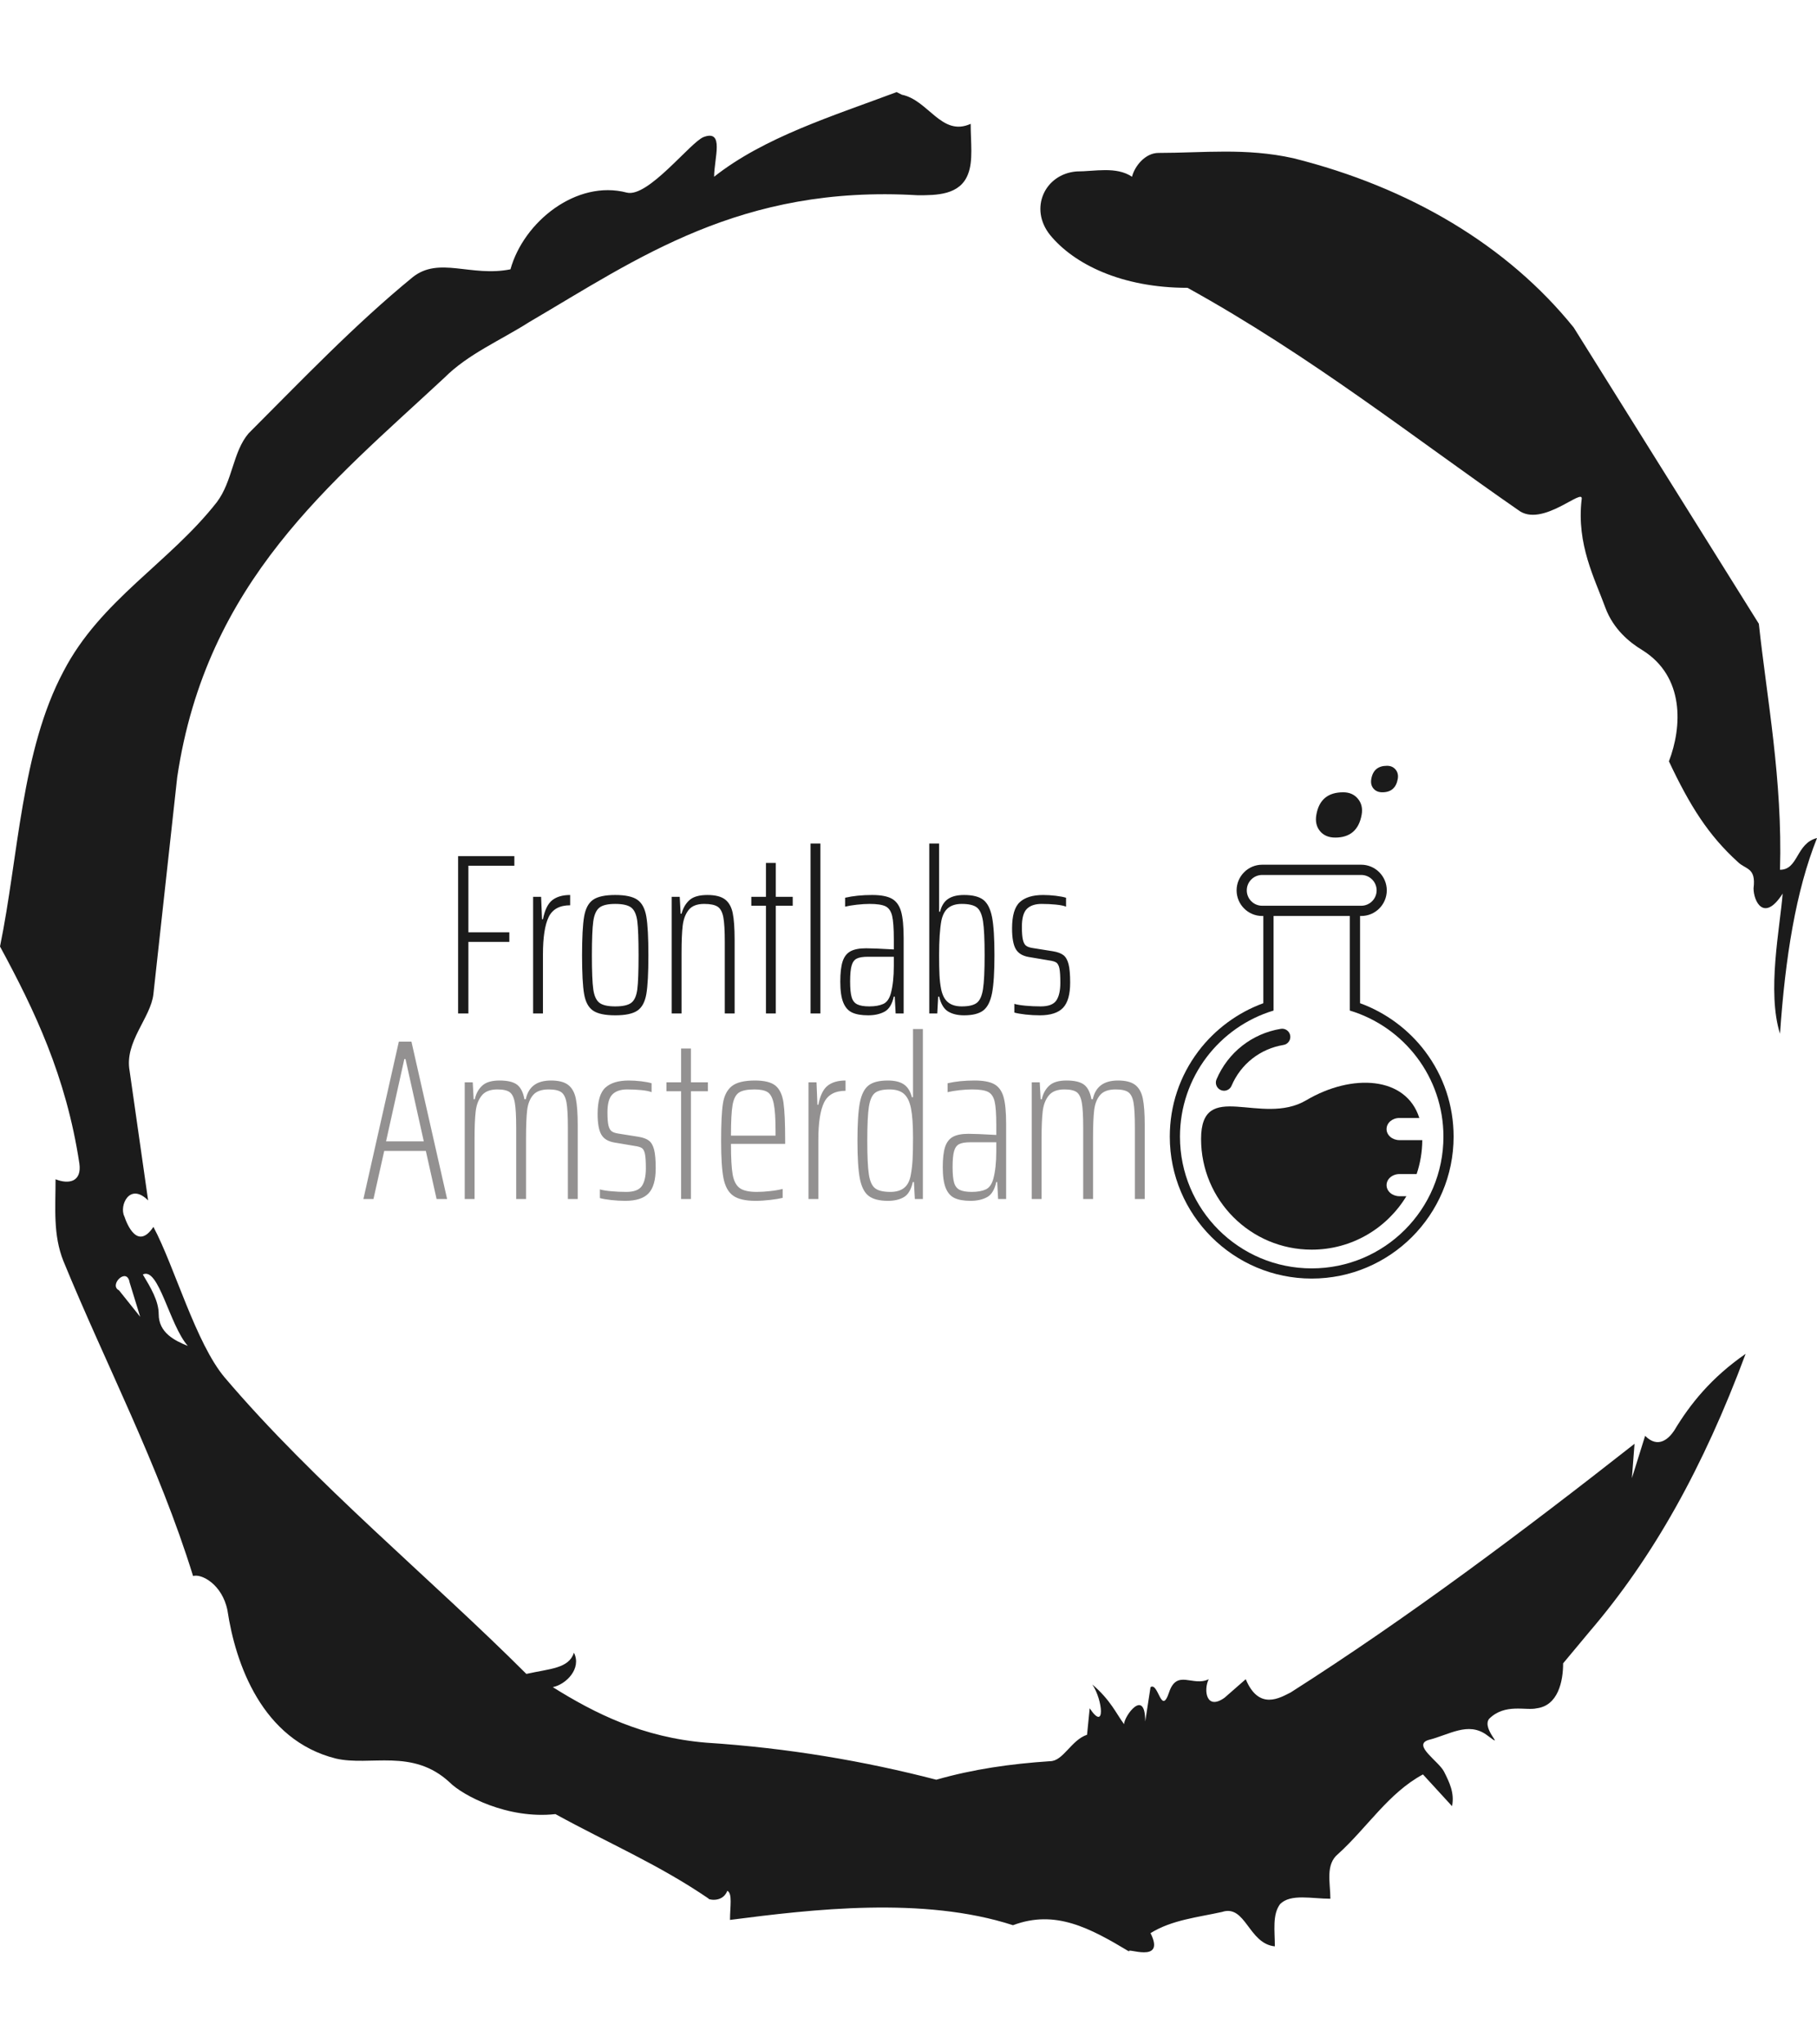 <svg xmlns="http://www.w3.org/2000/svg" version="1.1" xmlns:xlink="http://www.w3.org/1999/xlink" xmlns:svgjs="http://svgjs.dev/svgjs" width="1000" height="1125" viewBox="0 0 1000 1125"><g transform="matrix(1,0,0,1,0,0)"><svg viewBox="0 0 320 360" data-background-color="#ffffff" preserveAspectRatio="xMidYMid meet" height="1125" width="1000" xmlns="http://www.w3.org/2000/svg" xmlns:xlink="http://www.w3.org/1999/xlink"><g id="tight-bounds" transform="matrix(1,0,0,1,0,0)"><svg viewBox="0 0 320 360" height="360" width="320"><g><svg></svg></g><g><svg viewBox="0 0 320 360" height="360" width="320"><g><path transform="translate(-74.993,-51.79) scale(4.658,4.658)" d="M20.6 59.9l0.8 1-0.4-1.3c-0.1-0.6-0.8 0.1-0.4 0.3M21.5 59.3c0.3 0.5 0.6 1 0.6 1.5 0 0.7 0.6 1 1.1 1.2-0.7-0.8-1.1-3-1.7-2.7M59.9 16.9c1.7 0 3.3-0.2 5.1 0.2 4.4 1.1 8.1 3.3 10.6 6.4l7 11.2c0.3 2.8 0.9 5.9 0.8 9.3 0.7 0 0.6-1 1.4-1.2-0.8 2-1.2 4.5-1.4 7.4-0.5-1.6 0-4 0.1-5.3-0.7 1.1-1.1 0.3-1.1-0.2 0.1-0.8-0.3-0.7-0.6-1-1.1-1-1.8-2.1-2.6-3.8 0.5-1.3 0.6-3.2-1-4.2-0.5-0.3-1.1-0.8-1.4-1.6-0.4-1.1-1.1-2.4-0.9-4.1 0.1-0.5-1.5 1.1-2.4 0.4-3.9-2.7-7.8-5.8-12.5-8.4-2.5 0-4.3-0.9-5.2-2-0.8-1-0.2-2.3 1-2.4 0.7 0 1.5-0.2 2.1 0.2 0.1-0.4 0.5-0.9 1-0.9M50 14.6l0.2 0.1c1 0.2 1.5 1.6 2.6 1.1 0 0.7 0.1 1.4-0.1 1.9-0.3 0.8-1.2 0.8-1.9 0.8-6.7-0.4-10.6 2.4-14.7 4.8-1.1 0.7-2.3 1.2-3.2 2.1-4.3 4-9 7.7-10.1 15.1l-0.9 8.2c-0.1 0.9-1.1 1.8-0.9 2.9l0.7 4.9c-0.7-0.7-1.1 0.2-0.9 0.6 0.1 0.3 0.5 1.3 1.1 0.4 0.8 1.5 1.6 4.4 2.7 5.7 3.4 4 7.8 7.6 11.4 11.2 0.9-0.2 1.6-0.2 1.8-0.8 0.3 0.6-0.3 1.2-0.8 1.3 1.6 1 3.4 1.9 5.8 2.1 3.1 0.2 6 0.7 8.7 1.4 1.4-0.4 2.8-0.6 4.3-0.7 0.5 0 0.8-0.8 1.4-1l0.1-1c0.6 0.9 0.5-0.3 0.1-0.9 0.7 0.6 0.9 1.1 1.2 1.5 0-0.3 0.8-1.4 0.8-0.1l0.2-1.3c0.3-0.2 0.4 1.1 0.7 0.2 0.3-0.9 0.9-0.2 1.5-0.5-0.2 0.4-0.1 1.2 0.6 0.7l0.8-0.7c0.5 1.2 1.3 0.7 1.7 0.5 4.4-2.8 8.8-6.1 13-9.4l-0.1 1.3 0.5-1.6c0.5 0.5 0.9 0.1 1.1-0.2 0.6-1 1.4-2 2.7-2.9-1.6 4.3-3.5 7.7-5.9 10.5l-1 1.2c0 0.7-0.2 1.6-1 1.7-0.4 0.1-1.2-0.2-1.8 0.4-0.3 0.4 0.7 1.2-0.1 0.6-0.7-0.5-1.4 0-2.2 0.2-0.6 0.2 0.4 0.8 0.6 1.2 0.2 0.4 0.4 0.8 0.3 1.3l-1.1-1.2c-1.3 0.7-2.1 2-3.2 3-0.5 0.4-0.3 1.1-0.3 1.7-0.7 0-1.5-0.2-1.9 0.2-0.3 0.4-0.2 1-0.2 1.6-1-0.1-1.1-1.6-2-1.3-0.9 0.2-1.9 0.3-2.7 0.8 0.6 1.2-1 0.5-0.8 0.7-1.5-0.9-2.8-1.6-4.4-1-3.4-1.1-7.6-0.6-10.7-0.2 0-0.5 0.1-1-0.1-1.1-0.2 0.5-0.8 0.3-0.7 0.3-1.9-1.3-3.8-2.1-5.8-3.2-1.8 0.2-3.5-0.7-4-1.2-1.4-1.3-3-0.6-4.3-0.9-2.8-0.7-3.8-3.6-4.1-5.6-0.2-1-1-1.4-1.3-1.3-1.3-4.2-3.3-8-4.9-11.9-0.4-1-0.3-2-0.3-3.1 0.5 0.2 1 0.1 0.9-0.6-0.5-3.3-1.7-5.8-3-8.2 0.7-3.4 0.8-7.4 2.4-10.4 1.4-2.7 4-4.1 5.8-6.4 0.6-0.8 0.6-1.9 1.2-2.6 2-2 4-4.1 6.2-5.9 1-0.8 2.2 0 3.7-0.3 0.5-1.8 2.5-3.4 4.4-2.9 0.8 0.2 2.4-1.9 2.9-2.1 0.8-0.3 0.4 0.8 0.4 1.5 1.9-1.5 4.5-2.3 6.9-3.2" fill="#1b1b1b" fill-rule="nonzero" stroke="none" stroke-width="1" stroke-linecap="butt" stroke-linejoin="miter" stroke-miterlimit="10" stroke-dasharray="" stroke-dashoffset="0" font-family="none" font-weight="none" font-size="none" text-anchor="none" style="mix-blend-mode: normal" data-fill-palette-color="tertiary"></path></g><g transform="matrix(1,0,0,1,64,134.852)"><svg viewBox="0 0 192 90.296" height="90.296" width="192"><g><svg viewBox="0 0 192 90.296" height="90.296" width="192"><g><svg viewBox="0 0 267.902 125.992" height="90.296" width="192"><g transform="matrix(1,0,0,1,0,17.413)"><svg viewBox="0 0 192 91.166" height="91.166" width="192"><g id="textblocktransform"><svg viewBox="0 0 192 91.166" height="91.166" width="192" id="textblock"><g><svg viewBox="0 0 192 91.166" height="91.166" width="192"><g transform="matrix(1,0,0,1,0,0)"><svg width="192" viewBox="86.35 -37.15 170.8 78.1" height="91.166" data-palette-color="#1b1b1b"><svg></svg><svg></svg><g class="wordmark-text-0" data-fill-palette-color="primary" id="text-0"><path transform="translate(103.9,0)" d="M5.4 0h-2.25v-34.4h12.3v2.1h-10.05v14.55h8.95v2.1h-8.95zM19.55 0v-25.5h1.75l0.2 4.9h0.2c0.4-2.033 1.083-3.427 2.05-4.18 0.967-0.747 2.267-1.12 3.9-1.12v0 2.25c-2.3 0-3.867 0.857-4.7 2.57-0.833 1.72-1.25 4.447-1.25 8.18v0 12.9zM37.5 0.4c-2.233 0-3.85-0.343-4.85-1.03-1-0.68-1.65-1.887-1.95-3.62-0.3-1.733-0.45-4.55-0.45-8.45v0c0-3.9 0.15-6.727 0.45-8.48 0.3-1.747 0.95-2.97 1.95-3.67 1-0.7 2.617-1.05 4.85-1.05v0c2.233 0 3.85 0.35 4.85 1.05 1 0.7 1.65 1.923 1.95 3.67 0.3 1.753 0.45 4.58 0.45 8.48v0c0 3.9-0.15 6.717-0.45 8.45-0.3 1.733-0.95 2.94-1.95 3.62-1 0.687-2.617 1.03-4.85 1.03zM37.5-1.55c1.667 0 2.843-0.267 3.53-0.8 0.68-0.533 1.113-1.517 1.3-2.95 0.18-1.433 0.27-3.9 0.27-7.4v0c0-3.533-0.09-6.017-0.27-7.45-0.187-1.433-0.62-2.427-1.3-2.98-0.687-0.547-1.863-0.82-3.53-0.82v0c-1.633 0-2.79 0.273-3.47 0.82-0.687 0.553-1.13 1.553-1.33 3-0.2 1.453-0.3 3.93-0.3 7.43v0c0 3.5 0.1 5.967 0.3 7.4 0.2 1.433 0.643 2.417 1.33 2.95 0.68 0.533 1.837 0.8 3.47 0.8zM61.45 0v-15.6c0-2.5-0.107-4.317-0.32-5.45-0.22-1.133-0.637-1.9-1.25-2.3-0.62-0.4-1.597-0.6-2.93-0.6v0c-1.567 0-2.7 0.44-3.4 1.32-0.7 0.887-1.133 2.03-1.3 3.43-0.167 1.4-0.25 3.417-0.25 6.05v0 13.15h-2.15v-25.5h1.75l0.2 3.7h0.2c0.333-1.267 0.917-2.267 1.75-3 0.833-0.733 2.133-1.1 3.9-1.1v0c1.7 0 2.977 0.317 3.83 0.95 0.847 0.633 1.413 1.623 1.7 2.97 0.28 1.353 0.42 3.313 0.42 5.88v0 16.1zM72.6 0h-2.15v-23.55h-3.2v-1.95h3.2v-7.4h2.15v7.4h3.7v1.95h-3.7zM82.35 0h-2.15v-37.15h2.15zM92.8 0.4c-1.467 0-2.633-0.2-3.5-0.6-0.867-0.4-1.517-1.133-1.95-2.2-0.433-1.067-0.65-2.583-0.65-4.55v0c0-1.9 0.167-3.367 0.5-4.4 0.333-1.033 0.9-1.777 1.7-2.23 0.8-0.447 1.95-0.67 3.45-0.67v0c1.1 0 3.117 0.083 6.05 0.25v0-2.2c0-2.4-0.123-4.117-0.37-5.15-0.253-1.033-0.737-1.727-1.45-2.08-0.72-0.347-1.88-0.52-3.48-0.52v0c-0.8 0-1.723 0.057-2.77 0.17-1.053 0.12-1.913 0.263-2.58 0.43v0-1.95c1.733-0.4 3.7-0.6 5.9-0.6v0c1.9 0 3.333 0.267 4.3 0.8 0.967 0.533 1.643 1.457 2.03 2.77 0.38 1.32 0.57 3.28 0.57 5.88v0 16.45h-1.75l-0.2-3.7h-0.2c-0.367 1.667-1.04 2.767-2.02 3.3-0.987 0.533-2.18 0.8-3.58 0.8zM93.05-1.55c1.233 0 2.243-0.177 3.03-0.53 0.78-0.347 1.337-1.12 1.67-2.32v0c0.433-1.6 0.65-3.6 0.65-6v0-2h-5.65c-1.1 0-1.917 0.133-2.45 0.4-0.533 0.267-0.907 0.773-1.12 1.52-0.22 0.753-0.33 1.913-0.33 3.48v0c0 1.533 0.11 2.673 0.33 3.42 0.213 0.753 0.62 1.28 1.22 1.58 0.6 0.3 1.483 0.45 2.65 0.45zM113.75 0.4c-1.4 0-2.557-0.277-3.47-0.83-0.92-0.547-1.58-1.637-1.98-3.27v0h-0.2l-0.2 3.7h-1.75v-37.15h2.15v14.9h0.2c0.333-1.3 0.927-2.233 1.78-2.8 0.847-0.567 2.003-0.85 3.47-0.85v0c1.9 0 3.31 0.357 4.23 1.07 0.913 0.72 1.547 1.987 1.9 3.8 0.347 1.82 0.52 4.58 0.52 8.28v0c0 3.7-0.173 6.457-0.52 8.27-0.353 1.82-0.987 3.087-1.9 3.8-0.92 0.72-2.33 1.08-4.23 1.08zM113.25-1.55c1.533 0 2.633-0.26 3.3-0.78 0.667-0.513 1.117-1.52 1.35-3.02 0.233-1.5 0.35-3.967 0.35-7.4v0c0-3.433-0.117-5.9-0.35-7.4-0.233-1.5-0.683-2.51-1.35-3.03-0.667-0.513-1.767-0.77-3.3-0.77v0c-1.233 0-2.217 0.29-2.95 0.87-0.733 0.587-1.233 1.513-1.5 2.78v0c-0.333 1.8-0.5 4.317-0.5 7.55v0c0 1.733 0.027 3.16 0.08 4.28 0.047 1.113 0.17 2.17 0.37 3.17v0c0.267 1.3 0.767 2.25 1.5 2.85 0.733 0.6 1.733 0.9 3 0.9zM130.3 0.4c-1 0-2.023-0.057-3.07-0.17-1.053-0.12-1.88-0.263-2.48-0.43v0-1.9c0.567 0.167 1.383 0.3 2.45 0.4 1.067 0.1 2.167 0.15 3.3 0.15v0c1.7 0 2.843-0.433 3.43-1.3 0.58-0.867 0.87-2.15 0.87-3.85v0c0-1.467-0.067-2.517-0.2-3.15-0.133-0.633-0.357-1.06-0.67-1.28-0.32-0.213-0.847-0.37-1.58-0.47v0l-4.45-0.75c-1.367-0.233-2.317-0.817-2.85-1.75-0.533-0.933-0.8-2.433-0.8-4.5v0c0-2.8 0.567-4.717 1.7-5.75 1.133-1.033 2.833-1.55 5.1-1.55v0c0.867 0 1.783 0.057 2.75 0.17 0.967 0.12 1.717 0.263 2.25 0.43v0 1.95c-0.467-0.2-1.2-0.35-2.2-0.45-1-0.1-2.05-0.15-3.15-0.15v0c-1.4 0-2.467 0.357-3.2 1.07-0.733 0.72-1.1 2.03-1.1 3.93v0c0 1.3 0.077 2.26 0.23 2.88 0.147 0.613 0.38 1.037 0.7 1.27 0.313 0.233 0.803 0.4 1.47 0.5v0l4.4 0.7c1 0.167 1.76 0.45 2.28 0.85 0.513 0.4 0.887 1.057 1.12 1.97 0.233 0.92 0.35 2.263 0.35 4.03v0c0 2.567-0.517 4.4-1.55 5.5-1.033 1.1-2.733 1.65-5.1 1.65z" fill="#1b1b1b" fill-rule="nonzero" stroke="none" stroke-width="1" stroke-linecap="butt" stroke-linejoin="miter" stroke-miterlimit="10" stroke-dasharray="" stroke-dashoffset="0" font-family="none" font-weight="none" font-size="none" text-anchor="none" style="mix-blend-mode: normal" data-fill-palette-color="primary" opacity="1"></path><path transform="translate(85.4,40.55)" d="M19.25 0h-2.3l-2.35-10.5h-9.1l-2.35 10.5h-2.2l7.75-34.4h2.75zM14.15-12.6l-4-18h-0.25l-4 18zM45.65 0v-15.6c0-2.533-0.1-4.36-0.3-5.48-0.2-1.113-0.583-1.87-1.15-2.27-0.567-0.4-1.483-0.6-2.75-0.6v0c-1.567 0-2.7 0.407-3.4 1.22-0.7 0.82-1.133 1.92-1.3 3.3-0.167 1.387-0.25 3.48-0.25 6.28v0 13.15h-2.15v-15.6c0-2.5-0.1-4.317-0.3-5.45-0.2-1.133-0.573-1.9-1.12-2.3-0.553-0.4-1.447-0.6-2.68-0.6v0c-1.567 0-2.707 0.44-3.42 1.32-0.72 0.887-1.163 2.037-1.33 3.45-0.167 1.42-0.25 3.43-0.25 6.03v0 13.15h-2.15v-25.5h1.75l0.2 3.7h0.25c0.267-1.233 0.81-2.227 1.63-2.98 0.813-0.747 2.07-1.12 3.77-1.12v0c1.767 0 3.05 0.307 3.85 0.92 0.8 0.62 1.333 1.68 1.6 3.18v0h0.3c0.567-2.733 2.4-4.1 5.5-4.1v0c1.667 0 2.917 0.317 3.75 0.95 0.833 0.633 1.393 1.623 1.68 2.97 0.28 1.353 0.42 3.297 0.42 5.83v0 16.15zM58.2 0.4c-1 0-2.023-0.057-3.07-0.17-1.053-0.12-1.88-0.263-2.48-0.43v0-1.9c0.567 0.167 1.383 0.3 2.45 0.4 1.067 0.1 2.167 0.15 3.3 0.15v0c1.7 0 2.843-0.433 3.43-1.3 0.58-0.867 0.87-2.15 0.87-3.85v0c0-1.467-0.067-2.517-0.2-3.15-0.133-0.633-0.357-1.06-0.67-1.28-0.32-0.213-0.847-0.37-1.58-0.47v0l-4.45-0.75c-1.367-0.233-2.317-0.817-2.85-1.75-0.533-0.933-0.8-2.433-0.8-4.5v0c0-2.8 0.567-4.717 1.7-5.75 1.133-1.033 2.833-1.55 5.1-1.55v0c0.867 0 1.783 0.057 2.75 0.17 0.967 0.12 1.717 0.263 2.25 0.43v0 1.95c-0.467-0.2-1.2-0.35-2.2-0.45-1-0.1-2.05-0.15-3.15-0.15v0c-1.4 0-2.467 0.357-3.2 1.07-0.733 0.72-1.1 2.03-1.1 3.93v0c0 1.3 0.073 2.26 0.22 2.88 0.153 0.613 0.39 1.037 0.71 1.27 0.313 0.233 0.803 0.4 1.47 0.5v0l4.4 0.7c1 0.167 1.76 0.45 2.28 0.85 0.513 0.4 0.887 1.057 1.12 1.97 0.233 0.92 0.35 2.263 0.35 4.03v0c0 2.567-0.517 4.4-1.55 5.5-1.033 1.1-2.733 1.65-5.1 1.65zM72.55 0h-2.15v-23.55h-3.2v-1.95h3.2v-7.4h2.15v7.4h3.7v1.95h-3.7zM93.15-12.8v0.75h-11.85c0 3.067 0.123 5.3 0.37 6.7 0.253 1.4 0.763 2.383 1.53 2.95 0.767 0.567 2.017 0.85 3.75 0.85v0c0.9 0 1.877-0.06 2.93-0.18 1.047-0.113 1.953-0.27 2.72-0.47v0 1.95c-0.667 0.167-1.567 0.317-2.7 0.45-1.133 0.133-2.217 0.2-3.25 0.2v0c-2.2 0-3.823-0.377-4.87-1.13-1.053-0.747-1.757-2.013-2.11-3.8-0.347-1.78-0.52-4.503-0.52-8.17v0c0-3.767 0.133-6.5 0.4-8.2 0.267-1.7 0.917-2.96 1.95-3.78 1.033-0.813 2.717-1.22 5.05-1.22v0c2.067 0 3.56 0.373 4.48 1.12 0.913 0.753 1.497 1.987 1.75 3.7 0.247 1.72 0.37 4.48 0.37 8.28zM86.45-23.95c-1.6 0-2.74 0.233-3.42 0.7-0.687 0.467-1.147 1.373-1.38 2.72-0.233 1.353-0.35 3.58-0.35 6.68v0h9.75v-1c0-2.733-0.133-4.733-0.4-6-0.267-1.267-0.707-2.1-1.32-2.5-0.62-0.4-1.58-0.6-2.88-0.6zM98.25 0v-25.5h1.75l0.2 4.9h0.2c0.4-2.033 1.083-3.427 2.05-4.18 0.967-0.747 2.267-1.12 3.9-1.12v0 2.25c-2.3 0-3.867 0.857-4.7 2.57-0.833 1.72-1.25 4.447-1.25 8.18v0 12.9zM115.6 0.4c-1.867 0-3.267-0.36-4.2-1.08-0.933-0.713-1.577-1.98-1.93-3.8-0.347-1.813-0.52-4.57-0.52-8.27v0c0-3.7 0.173-6.46 0.52-8.28 0.353-1.813 0.99-3.08 1.91-3.8 0.913-0.713 2.32-1.07 4.22-1.07v0c1.5 0 2.667 0.283 3.5 0.85 0.833 0.567 1.417 1.5 1.75 2.8v0h0.25v-14.9h2.15v37.15h-1.75l-0.2-3.7h-0.25c-0.367 1.633-1.007 2.723-1.92 3.27-0.92 0.553-2.097 0.83-3.53 0.83zM116.15-1.55c1.267 0 2.267-0.293 3-0.88 0.733-0.58 1.217-1.503 1.45-2.77v0c0.2-1.067 0.333-2.193 0.4-3.38 0.067-1.18 0.1-2.787 0.1-4.82v0c0-2.8-0.15-4.95-0.45-6.45v0c-0.3-1.467-0.817-2.517-1.55-3.15-0.733-0.633-1.783-0.95-3.15-0.95v0c-1.467 0-2.527 0.257-3.18 0.77-0.647 0.52-1.087 1.53-1.32 3.03-0.233 1.5-0.35 3.967-0.35 7.4v0c0 3.433 0.117 5.9 0.35 7.4 0.233 1.5 0.693 2.507 1.38 3.02 0.68 0.52 1.787 0.78 3.32 0.78zM133.7 0.4c-1.467 0-2.633-0.2-3.5-0.6-0.867-0.4-1.517-1.133-1.95-2.2-0.433-1.067-0.65-2.583-0.65-4.55v0c0-1.9 0.167-3.367 0.5-4.4 0.333-1.033 0.9-1.777 1.7-2.23 0.8-0.447 1.95-0.67 3.45-0.67v0c1.1 0 3.117 0.083 6.05 0.25v0-2.2c0-2.4-0.123-4.117-0.37-5.15-0.253-1.033-0.74-1.727-1.46-2.08-0.713-0.347-1.87-0.52-3.47-0.52v0c-0.8 0-1.727 0.057-2.78 0.17-1.047 0.12-1.903 0.263-2.57 0.43v0-1.95c1.733-0.4 3.7-0.6 5.9-0.6v0c1.9 0 3.333 0.267 4.3 0.8 0.967 0.533 1.643 1.457 2.03 2.77 0.38 1.32 0.57 3.28 0.57 5.88v0 16.45h-1.75l-0.2-3.7h-0.2c-0.367 1.667-1.04 2.767-2.02 3.3-0.987 0.533-2.18 0.8-3.58 0.8zM133.95-1.55c1.233 0 2.24-0.177 3.02-0.53 0.787-0.347 1.347-1.12 1.68-2.32v0c0.433-1.6 0.65-3.6 0.65-6v0-2h-5.65c-1.1 0-1.917 0.133-2.45 0.4-0.533 0.267-0.907 0.773-1.12 1.52-0.22 0.753-0.33 1.913-0.33 3.48v0c0 1.533 0.11 2.673 0.33 3.42 0.213 0.753 0.62 1.28 1.22 1.58 0.6 0.3 1.483 0.45 2.65 0.45zM169.6 0v-15.6c0-2.533-0.1-4.36-0.3-5.48-0.2-1.113-0.583-1.87-1.15-2.27-0.567-0.4-1.483-0.6-2.75-0.6v0c-1.567 0-2.7 0.407-3.4 1.22-0.7 0.82-1.133 1.92-1.3 3.3-0.167 1.387-0.25 3.48-0.25 6.28v0 13.15h-2.15v-15.6c0-2.5-0.1-4.317-0.3-5.45-0.2-1.133-0.573-1.9-1.12-2.3-0.553-0.4-1.447-0.6-2.68-0.6v0c-1.567 0-2.707 0.44-3.42 1.32-0.72 0.887-1.163 2.037-1.33 3.45-0.167 1.42-0.25 3.43-0.25 6.03v0 13.15h-2.15v-25.5h1.75l0.2 3.7h0.25c0.267-1.233 0.81-2.227 1.63-2.98 0.813-0.747 2.07-1.12 3.77-1.12v0c1.767 0 3.05 0.307 3.85 0.92 0.8 0.62 1.333 1.68 1.6 3.18v0h0.3c0.567-2.733 2.4-4.1 5.5-4.1v0c1.667 0 2.917 0.317 3.75 0.95 0.833 0.633 1.393 1.623 1.68 2.97 0.28 1.353 0.42 3.297 0.42 5.83v0 16.15z" fill="#939191" fill-rule="nonzero" stroke="none" stroke-width="1" stroke-linecap="butt" stroke-linejoin="miter" stroke-miterlimit="10" stroke-dasharray="" stroke-dashoffset="0" font-family="none" font-weight="none" font-size="none" text-anchor="none" style="mix-blend-mode: normal" data-fill-palette-color="secondary" opacity="1"></path></g></svg></g></svg></g></svg></g></svg></g><g transform="matrix(1,0,0,1,198.16,0)"><svg viewBox="0 0 69.742 125.992" height="125.992" width="69.742"><g><svg xmlns="http://www.w3.org/2000/svg" xmlns:xlink="http://www.w3.org/1999/xlink" version="1.1" x="0" y="0" viewBox="21.674 2 45.333 81.896" enable-background="new 0 0 90 90" xml:space="preserve" height="125.992" width="69.742" class="icon-icon-0" data-fill-palette-color="accent" id="icon-0"><g fill="#1b1b1b" data-fill-palette-color="accent"><g fill="#1b1b1b" data-fill-palette-color="accent"><path d="M62.448 47.599c-2.634-3.491-6.287-6.193-10.383-7.679V25.988h0.186c2.25 0 4.083-1.833 4.083-4.095 0-2.25-1.833-4.095-4.083-4.095H36.429c-2.25 0-4.083 1.844-4.083 4.095 0 2.262 1.833 4.095 4.083 4.095h0.186V39.92c-4.095 1.485-7.749 4.188-10.382 7.679-2.981 3.956-4.559 8.665-4.559 13.631 0 12.505 10.173 22.666 22.667 22.666 12.505 0 22.666-10.161 22.666-22.666C67.006 56.264 65.429 51.555 62.448 47.599zM36.429 24.353c-1.357 0-2.459-1.102-2.459-2.459 0-1.357 1.102-2.459 2.459-2.459h15.822c1.357 0 2.46 1.102 2.46 2.459 0 1.357-1.103 2.459-2.46 2.459H36.429zM44.34 82.271c-11.623 0-21.042-9.42-21.042-21.042 0-9.501 6.298-17.528 14.952-20.138V25.988h12.18v15.104c8.653 2.609 14.953 10.637 14.953 20.138C65.383 72.852 55.964 82.271 44.34 82.271z" fill="#1b1b1b" data-fill-palette-color="accent"></path><path d="M30.338 53.899c-0.171 0-0.343-0.033-0.51-0.106-0.665-0.28-0.973-1.046-0.692-1.709 1.829-4.298 5.67-7.317 10.274-8.073 0.71-0.116 1.382 0.364 1.5 1.076 0.116 0.712-0.367 1.383-1.077 1.499-3.717 0.61-6.819 3.047-8.295 6.519C31.327 53.601 30.846 53.899 30.338 53.899z" fill="#1b1b1b" data-fill-palette-color="accent"></path><path d="M55.623 6.231c-0.616 0-1.09-0.204-1.425-0.608-0.333-0.403-0.447-0.917-0.336-1.53C54.107 2.699 54.943 2 56.368 2c0.584 0 1.042 0.202 1.377 0.609 0.333 0.404 0.446 0.898 0.345 1.483C57.839 5.518 57.016 6.231 55.623 6.231L55.623 6.231z" fill="#1b1b1b" data-fill-palette-color="accent"></path><path d="M48.099 13.466c-1.054 0-1.867-0.349-2.437-1.041-0.571-0.692-0.763-1.567-0.577-2.619 0.421-2.383 1.852-3.575 4.289-3.575 0.996 0 1.781 0.347 2.352 1.039 0.571 0.693 0.771 1.54 0.594 2.536C51.889 12.244 50.479 13.466 48.099 13.466L48.099 13.466z" fill="#1b1b1b" data-fill-palette-color="accent"></path><path d="M56.902 67.725c-0.371 0.313-0.603 0.755-0.603 1.253 0 0.975 0.928 1.764 2.064 1.764h1.102c-3.097 5.116-8.711 8.537-15.126 8.537-9.755 0-17.667-7.91-17.667-17.678 0-9.756 9.617-1.949 16.797-6.183 7.32-4.327 15.962-3.828 18.062 2.829h-3.167c-0.567 0-1.09 0.197-1.462 0.512-0.371 0.325-0.603 0.766-0.603 1.264 0 0.975 0.928 1.764 2.064 1.764h3.643c-0.012 1.891-0.325 3.711-0.904 5.417h-2.738C57.797 67.203 57.274 67.4 56.902 67.725z" fill="#1b1b1b" data-fill-palette-color="accent"></path></g></g></svg></g></svg></g></svg></g></svg></g></svg></g></svg></g><defs></defs></svg><rect width="320" height="360" fill="none" stroke="none" visibility="hidden"></rect></g></svg></g></svg>